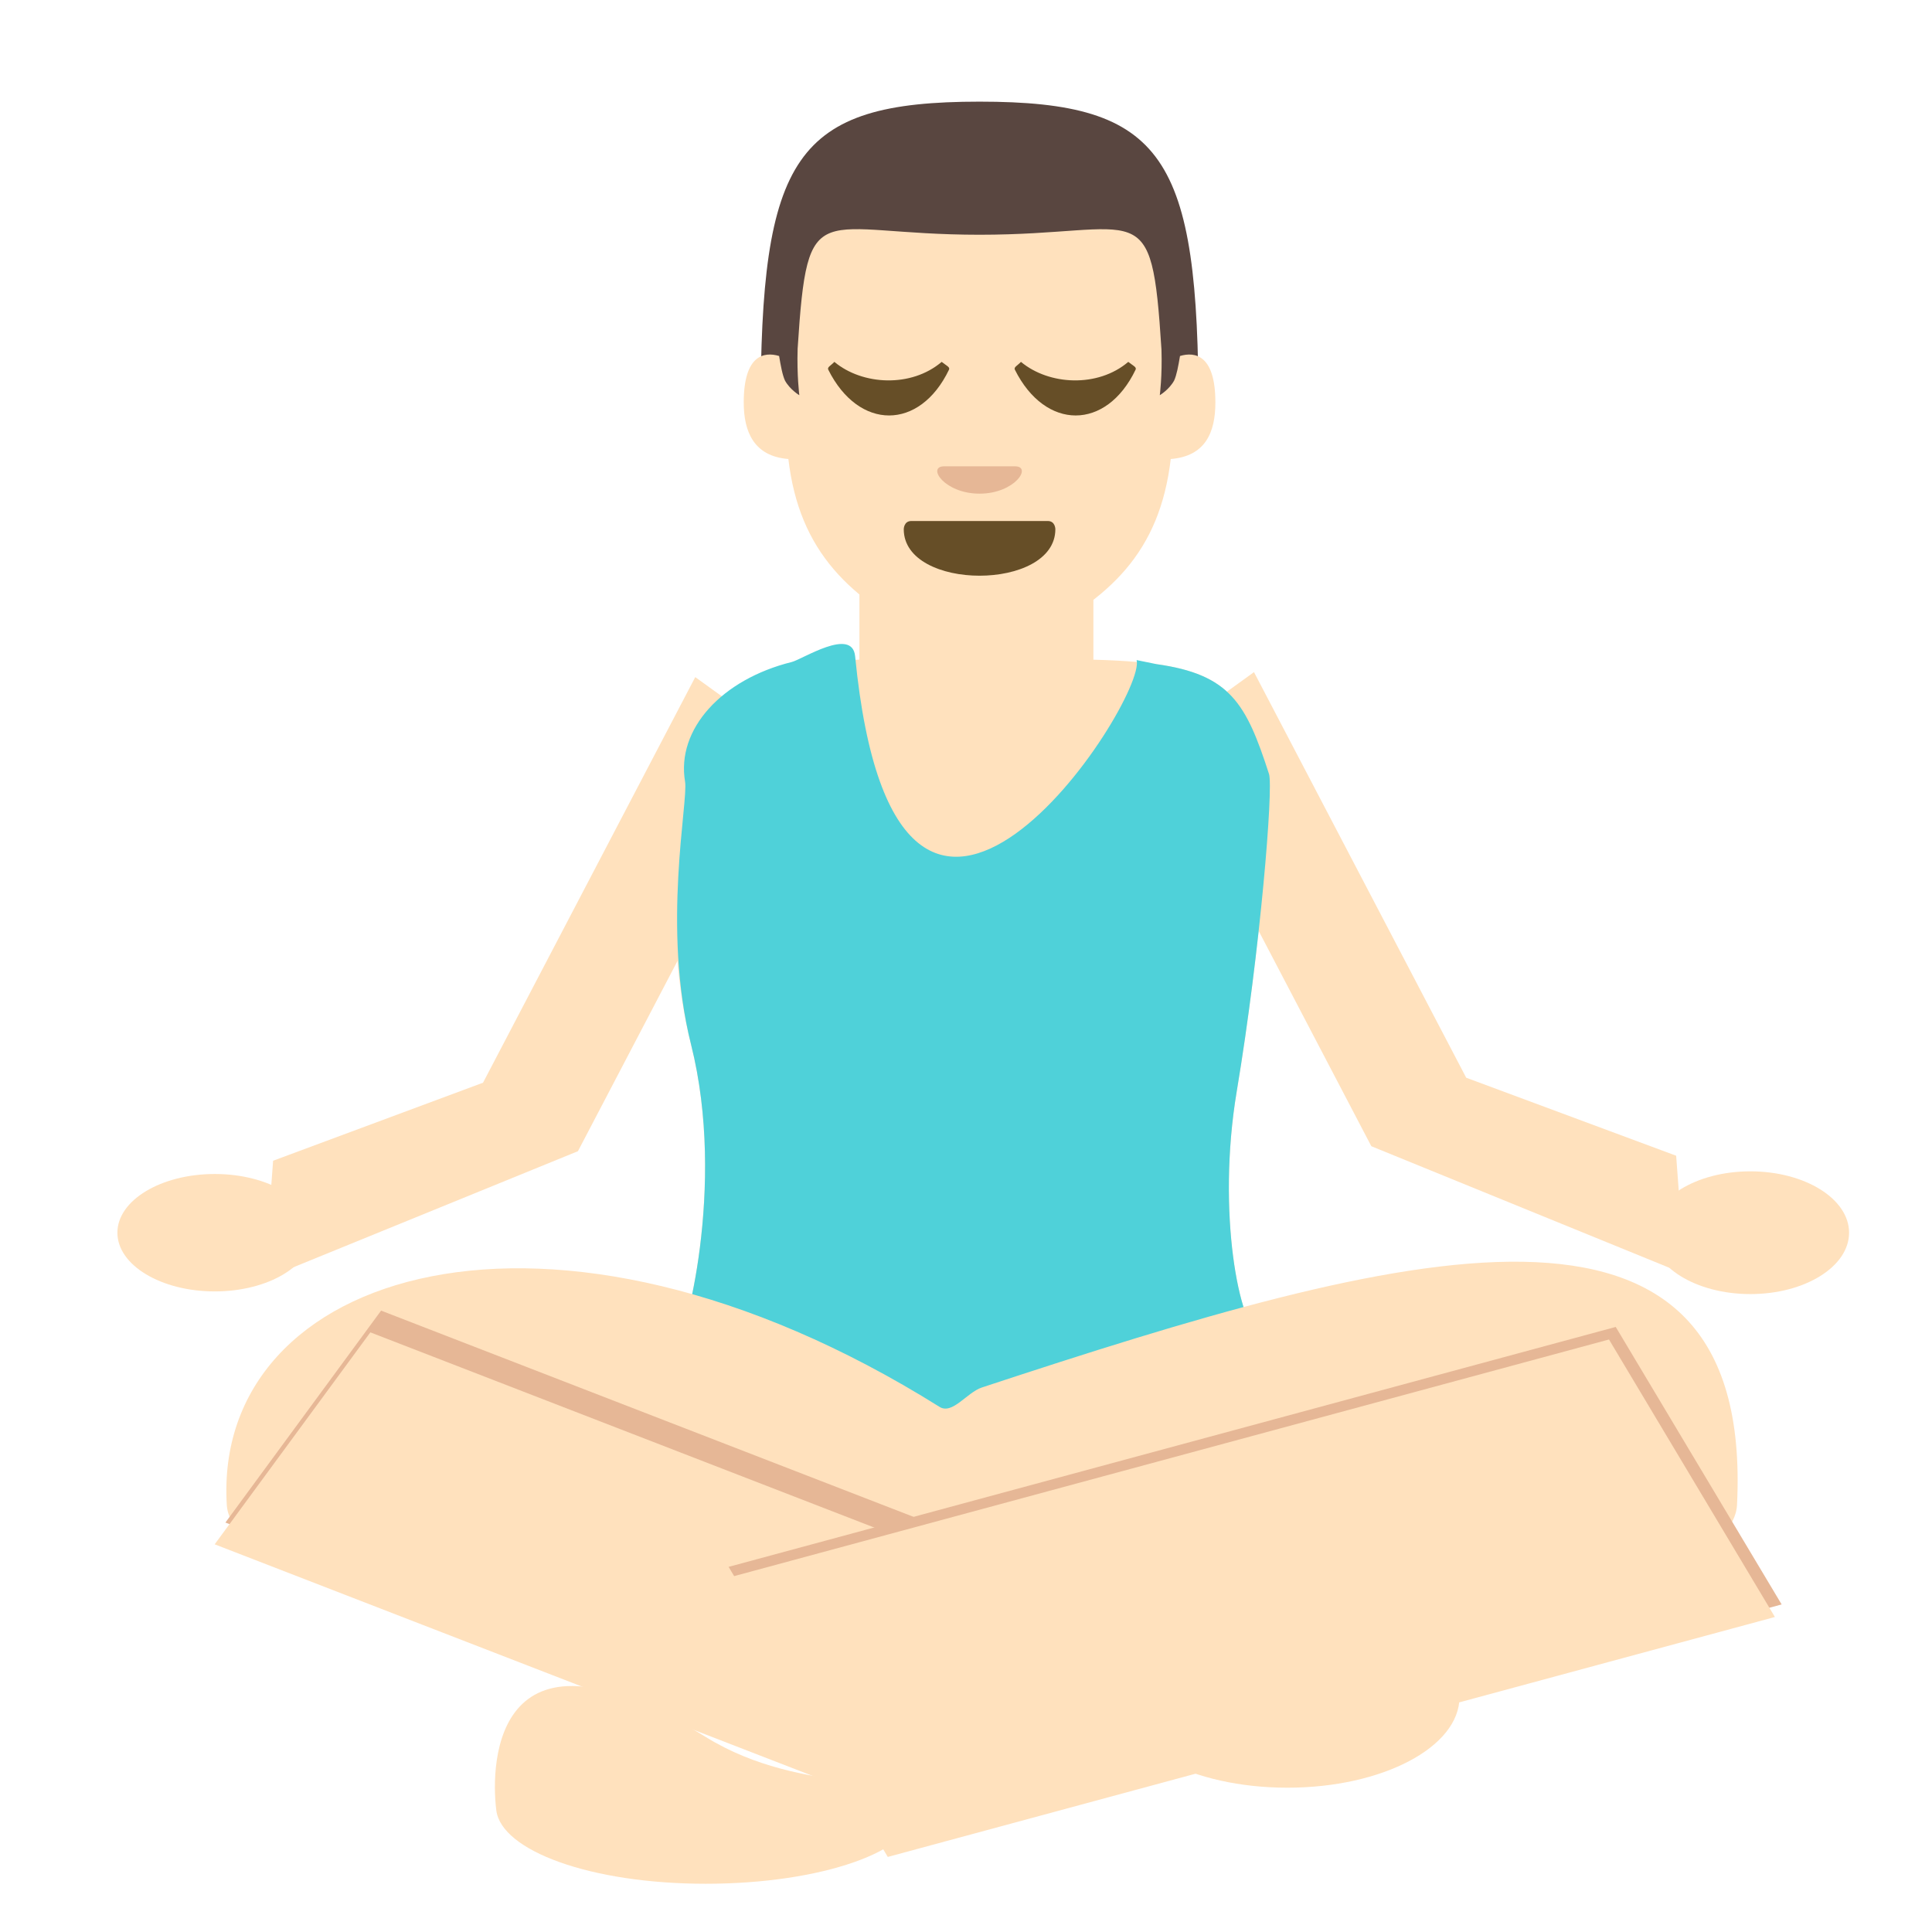 <?xml version="1.0" encoding="UTF-8" standalone="no"?>
<svg
   viewBox="0 0 64 64"
   version="1.1"
   id="svg15"
   sodipodi:docname="1f9d8-1f3fb-200d-2642.svg"
   xml:space="preserve"
   inkscape:version="1.3.2 (091e20e, 2023-11-25, custom)"
   xmlns:inkscape="http://www.inkscape.org/namespaces/inkscape"
   xmlns:sodipodi="http://sodipodi.sourceforge.net/DTD/sodipodi-0.dtd"
   xmlns="http://www.w3.org/2000/svg"
   xmlns:svg="http://www.w3.org/2000/svg"
   xmlns:rdf="http://www.w3.org/1999/02/22-rdf-syntax-ns#"
   xmlns:cc="http://creativecommons.org/ns#"
   xmlns:dc="http://purl.org/dc/elements/1.1/"><defs
     id="defs15" /><sodipodi:namedview
     id="namedview15"
     pagecolor="#ffffff"
     bordercolor="#000000"
     borderopacity="0.25"
     inkscape:showpageshadow="2"
     inkscape:pageopacity="0.0"
     inkscape:pagecheckerboard="0"
     inkscape:deskcolor="#d1d1d1"
     inkscape:zoom="11.313709"
     inkscape:cx="25.588427"
     inkscape:cy="32.129164"
     inkscape:window-width="1920"
     inkscape:window-height="991"
     inkscape:window-x="-9"
     inkscape:window-y="-9"
     inkscape:window-maximized="1"
     inkscape:current-layer="svg15" /><title
     id="title1">man in lotus position: light skin tone</title><path
     id="rect16"
     style="fill:#ffe1bd;fill-rule:evenodd;stroke-width:4.046;fill-opacity:1"
     d="M 16.001,35.866 23.031,22.43 26.175,24.7 19.145,38.135 8.757,42.372 9.047,38.451 Z"
     sodipodi:nodetypes="ccccccc" /><path
     id="rect16-1"
     style="fill:#ffe1bd;fill-rule:evenodd;stroke-width:4.046;fill-opacity:1"
     d="m 48.57,35.701 -7.03,-13.436 -3.143,2.269 7.03,13.436 10.388,4.237 -0.29,-3.922 z"
     sodipodi:nodetypes="ccccccc" /><ellipse
     style="fill:#ffe1bd;fill-opacity:1;fill-rule:evenodd;stroke-width:3.22"
     id="path17"
     cx="57.983"
     cy="40.835"
     rx="3.27"
     ry="2.033" /><ellipse
     style="fill:#ffe1bd;fill-opacity:1;fill-rule:evenodd;stroke-width:3.22"
     id="path16"
     cx="7.115"
     cy="40.835"
     rx="3.226"
     ry="1.945" /><path
     fill="#b386e2"
     d="m 36.22,21.852 v -2.88 h -7.751 v 2.88 c -4.168,0.215 -5.364,1.461 -5.776,4.044 -0.105,0.655 -0.778,4.828 0.199,8.71 1.186,4.714 -0.246,9.92 -0.482,9.88 l 19.332,-0.249 c -0.681,-0.236 -1.448,-4.058 -0.774,-8.086 0.78,-4.665 1.216,-10.053 1.069,-10.509 -0.935,-2.894 -1.529,-3.676 -5.816,-3.789"
     id="path2"
     style="stroke-width:0.417;fill:#ffe1bd;fill-opacity:1"
     sodipodi:nodetypes="ccccssccssc" /><path
     fill="#b386e2"
     d="m 37.652,21.866 c 0.345,1.334 -7.935,14.047 -9.325,-0.128 -0.096,-0.976 -1.748,0.105 -2.101,0.192 -2.31,0.574 -3.829,2.219 -3.532,3.965 0.111,0.654 -0.778,4.828 0.199,8.71 1.186,4.714 -0.246,9.92 -0.482,9.88 5.994,2.975 12.172,4.7 19.332,-0.249 -0.681,-0.236 -1.448,-4.058 -0.774,-8.086 0.78,-4.665 1.216,-10.053 1.069,-10.509 -0.755,-2.338 -1.288,-3.298 -3.725,-3.64"
     id="path2-2"
     style="fill:#4fd1d9;fill-opacity:1;stroke-width:0.417"
     sodipodi:nodetypes="cssssccssc" /><path
     id="path18"
     style="fill:#ffe1bd;fill-rule:evenodd;stroke-width:3.22;fill-opacity:1"
     d="m 57.541,49.851 c -0.144,2.925 -11.199,5.303 -25.014,5.303 -13.815,0 -24.835,-2.38 -25.014,-5.303 C 7.038,42.085 18.2,38.51 31.123,46.604 c 0.428,0.268 0.906,-0.478 1.404,-0.642 13.868,-4.574 25.592,-7.827 25.014,3.889 z"
     sodipodi:nodetypes="ssssss" /><rect
     style="fill:#e6b796;fill-opacity:1;fill-rule:evenodd;stroke-width:2.443"
     id="rect19"
     width="24.17"
     height="8.711"
     x="37.182"
     y="37.212"
     transform="matrix(0.932,0.361,-0.592,0.806,0,0)" /><rect
     style="fill:#ffe1bd;fill-opacity:1;fill-rule:evenodd;stroke-width:2.443"
     id="rect19-8"
     width="24.17"
     height="8.711"
     x="37.327"
     y="38.041"
     transform="matrix(0.932,0.361,-0.592,0.806,0,0)" /><ellipse
     style="fill:#eba352;fill-opacity:1;fill-rule:evenodd;stroke-width:3.22"
     id="path19"
     cx="42.294"
     cy="55.508"
     rx="5.878"
     ry="3.182" /><ellipse
     style="fill:#ffe1bd;fill-opacity:1;fill-rule:evenodd;stroke-width:3.22"
     id="path20"
     cx="42.647"
     cy="56.215"
     rx="5.701"
     ry="3.005" /><rect
     style="fill:#e6b796;fill-opacity:1;fill-rule:evenodd;stroke-width:4.488"
     id="rect20"
     width="30.453"
     height="10.714"
     x="-6.153"
     y="58.623"
     transform="matrix(0.965,-0.261,0.513,0.858,0,0)" /><rect
     style="fill:#ffe1bd;fill-opacity:1;fill-rule:evenodd;stroke-width:4.488"
     id="rect20-4"
     width="30.453"
     height="10.714"
     x="-6.574"
     y="58.98"
     transform="matrix(0.965,-0.261,0.513,0.858,0,0)" /><path
     id="path21"
     style="fill:#ffe1bd;fill-rule:evenodd;stroke-width:3.22;fill-opacity:1"
     d="m 30.317,59.971 c -10e-7,1.342 -3.106,2.431 -6.938,2.431 -3.832,0 -6.77,-1.099 -6.938,-2.431 -0.206,-1.626 -0.03,-6.744 6.938,-2.431 3.258,2.017 6.938,1.088 6.938,2.431 z"
     sodipodi:nodetypes="sssss" /><g
     id="g1"
     transform="matrix(0.279,0,0,0.302,23.521,2.763)"
     style="display:inline"><path
       fill="#ffb300"
       d="M 6,36 H 58 C 58,8 54,2 32,2 10,2 6,8 6,36 Z"
       id="path1-5"
       style="fill:#594640;fill-opacity:1" /><path
       fill="#ffdd67"
       d="m 55.8,29.9 c -0.2,1.1 -0.4,2.1 -0.7,2.7 -0.6,1 -1.7,1.6 -1.7,1.6 0,0 0.3,-2.1 0.2,-5 C 52.4,11.8 51.4,16.6 32,16.6 c -19.4,0 -20.4,-4.8 -21.6,12.5 -0.1,2.9 0.2,5.1 0.2,5.1 0,0 -1.1,-0.6 -1.7,-1.6 C 8.6,32 8.4,31 8.2,29.9 6.4,29.4 4,29.8 4,35 c 0,3.2 1.2,5.9 5.3,6.2 1.3,10.2 7.3,15.4 17.2,19.9 2.7,1.2 8.3,1.2 11,0 10,-4.5 15.9,-9.7 17.2,-19.9 4.1,-0.3 5.3,-2.9 5.3,-6.2 0,-5.2 -2.4,-5.6 -4.2,-5.1"
       id="path2-0"
       style="fill:#ffe1bd;fill-opacity:1" /><path
       fill="#937237"
       d="m 41,48.9 c 0,3.4 -4.5,5.1 -9,5.1 -4.5,0 -9,-1.7 -9,-5.1 0,0 0,-0.9 0.9,-0.9 h 16.2 c 0.9,0 0.9,0.9 0.9,0.9"
       id="path3-5"
       style="fill:#664e27;fill-opacity:1" /><path
       fill="#eba352"
       d="m 32,45 c -4.2,0 -6.3,-3 -4.2,-3 h 8.4 c 2.1,0 0,3 -4.2,3"
       id="path10"
       style="fill:#e6b796;fill-opacity:1" /><g
       fill="#937237"
       id="g15"
       transform="matrix(1.448,0,0,1.425,-14.054,-11.635)"
       style="fill:#664e27;fill-opacity:1"><path
         d="m 19.4,30.2 c 2.5,4.7 7.5,4.7 9.9,0 0.1,-0.2 -0.2,-0.3 -0.6,-0.6 -2.5,2 -6.5,1.8 -8.8,0 -0.3,0.3 -0.6,0.4 -0.5,0.6 m 15.3,0 c 2.5,4.7 7.5,4.7 9.9,0 0.1,-0.2 -0.2,-0.3 -0.6,-0.6 -2.5,2 -6.5,1.8 -8.8,0 -0.3,0.3 -0.6,0.4 -0.5,0.6"
         id="path15"
         style="fill:#664e27;fill-opacity:1" /></g></g></svg>

